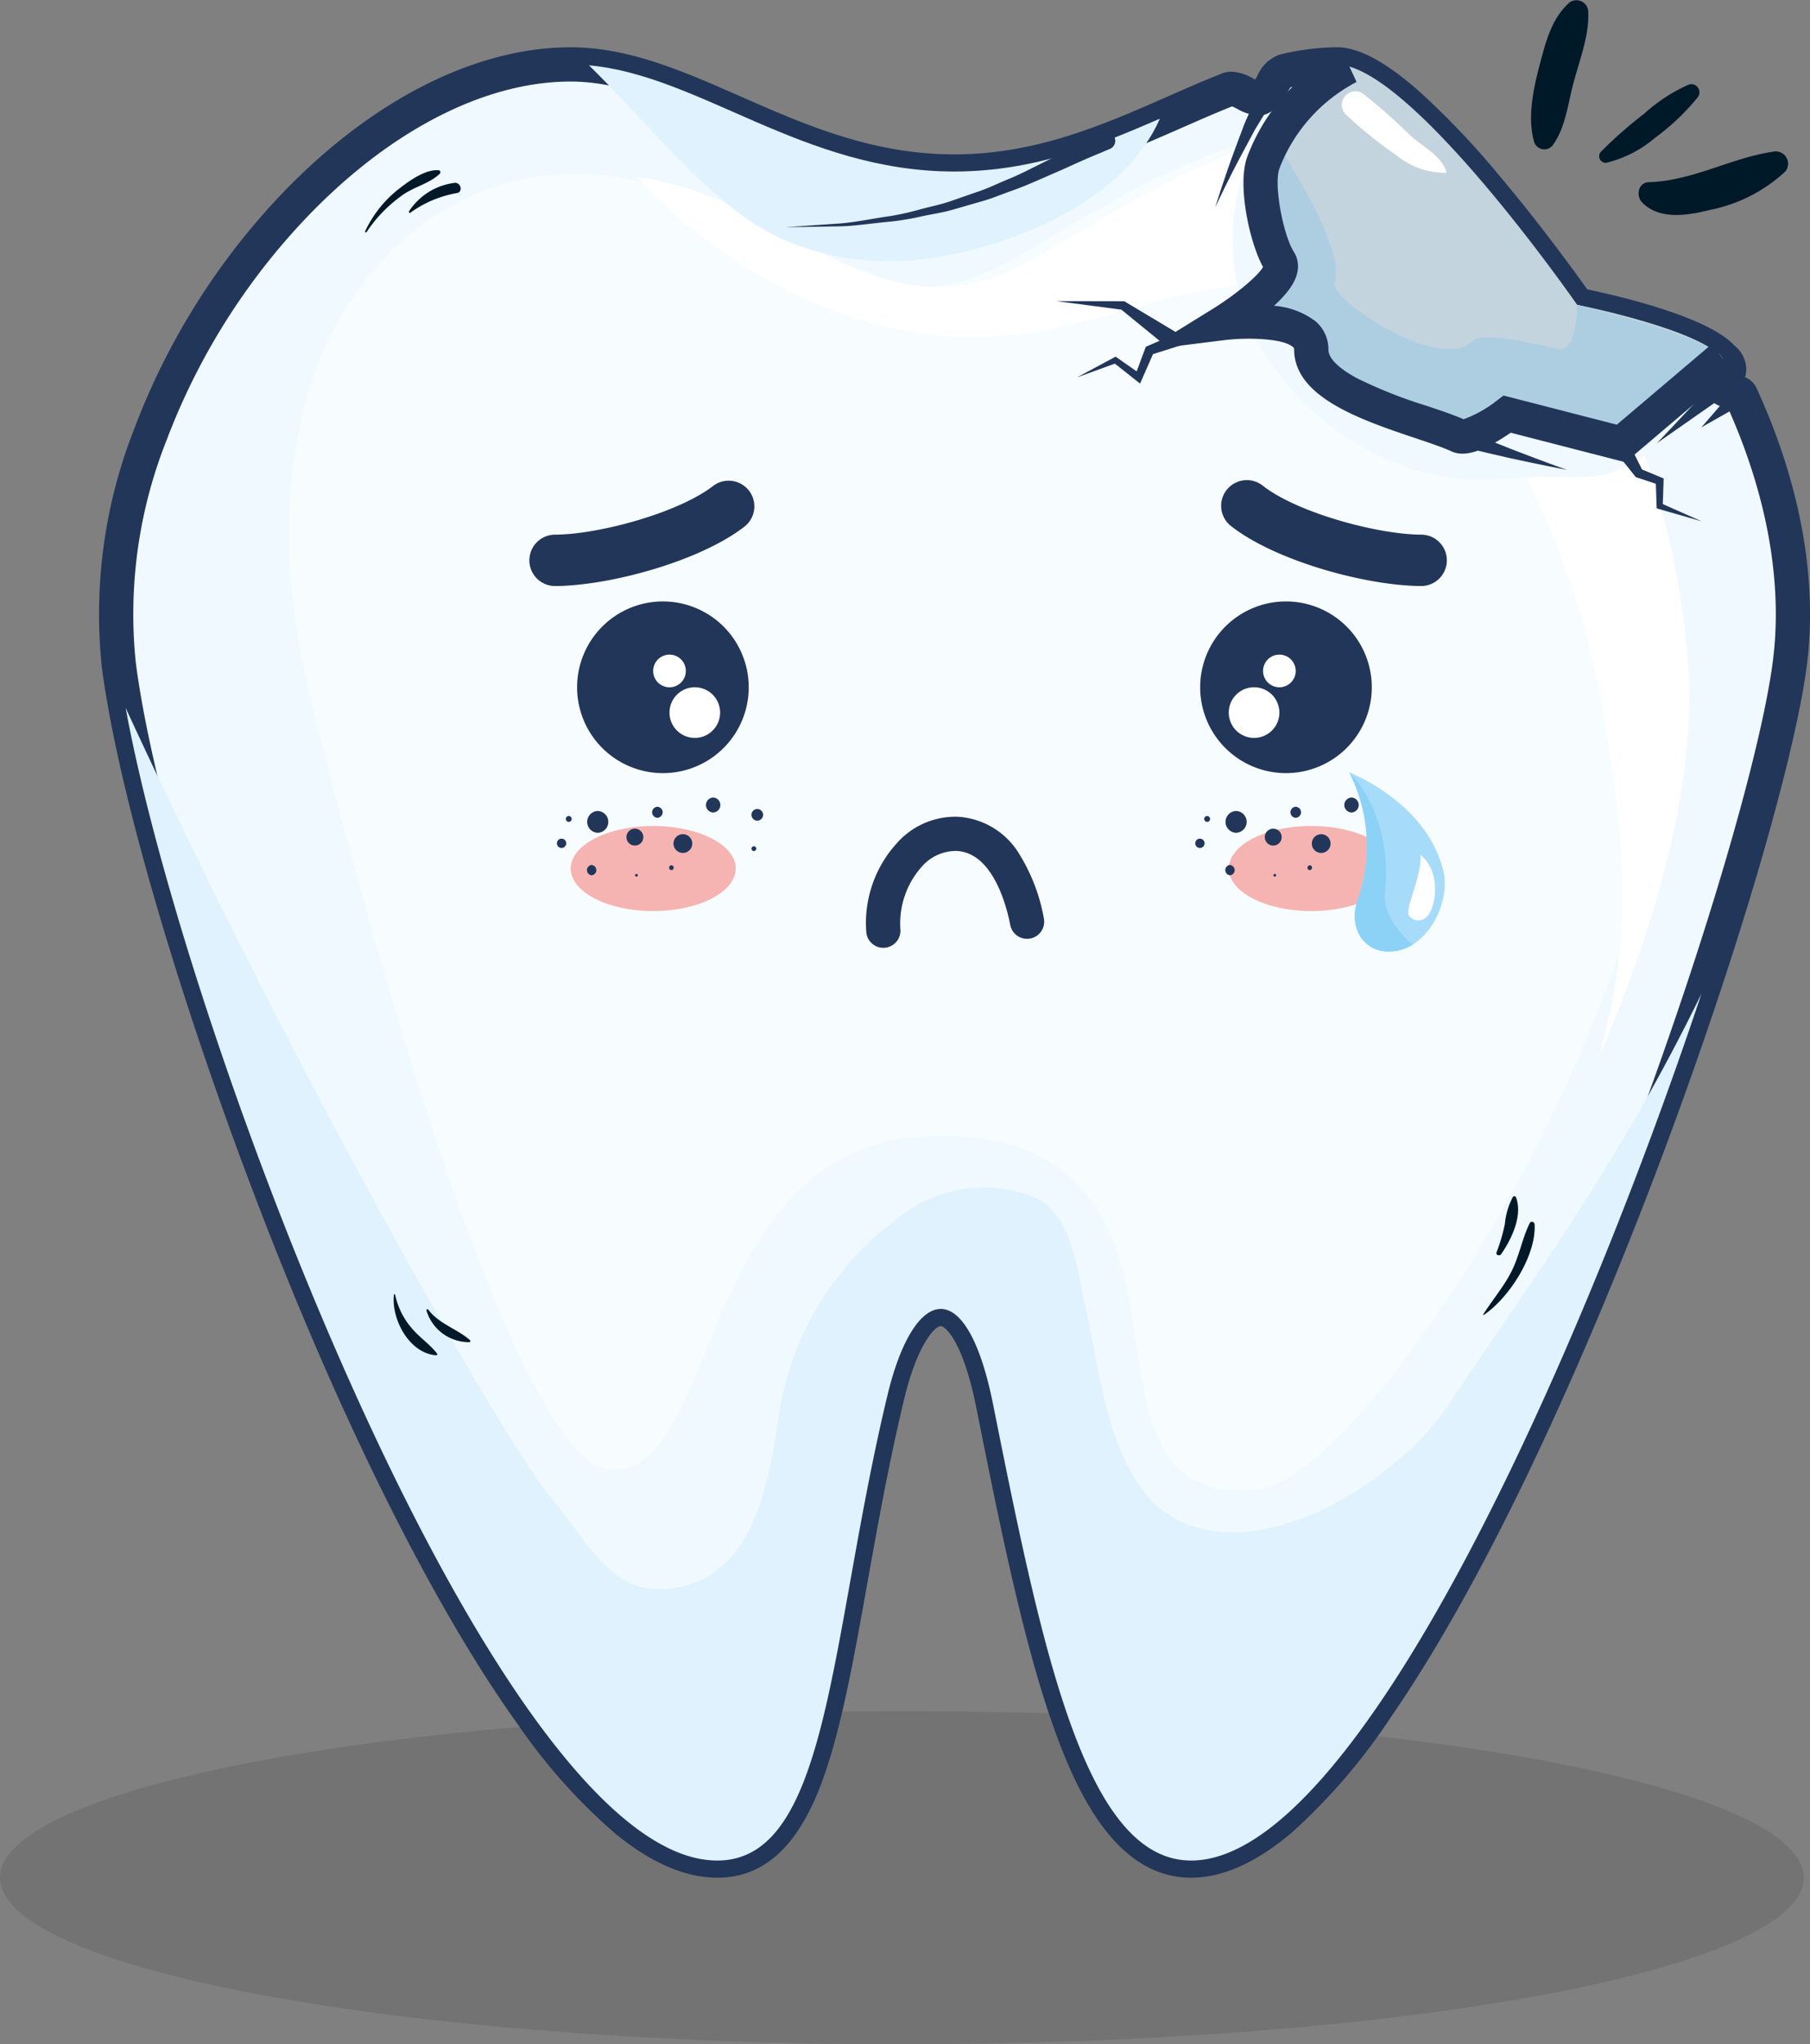 <svg xmlns="http://www.w3.org/2000/svg" width="173.812" height="196.226" viewBox="0 0 173.812 196.226">
  <rect x="0" y="0" width="173.812" height="196.226" fill="#808080" stroke="none"/>
  <g id="Grupo_966" data-name="Grupo 966" transform="translate(297.565 -2470.647)">
    <ellipse id="Elipse_85" data-name="Elipse 85" cx="86.607" cy="15.988" rx="86.607" ry="15.988" transform="translate(-297.565 2634.897)" opacity="0.098"/>
    <g id="Grupo_965" data-name="Grupo 965" transform="translate(-288.098 2470.647)">
      <path id="Caminho_1993" data-name="Caminho 1993" d="M390.576,40.351a22.09,22.09,0,0,0-5.213.665c-.856.208-1.31,2.255-2.171,2.54-.911.3-2.227-1.163-3.146-.8-7.714,3.039-15.818,7.879-26.307,7.879-15.29,0-25.511-10.282-36.841-10.282-22.4,0-46.669,31.962-43.385,57.61,3.662,28.6,35.495,114.8,57.47,114.8,10.846,0,10.792-21.537,16.339-44.652,2.537-10.565,7.607-11.833,10.142.844,4.746,23.729,8.875,43.808,19.027,43.808,21.974,0,54.441-91.815,57.47-114.8,1.107-8.4-.822-17.469-4.686-25.878-.185-.4-1.645-.35-1.837-.749-.389-.8,1.753-1.357.053-2.834-2.411-2.8-13.936-5.075-13.936-5.075S397.709,40.606,390.576,40.351Z" transform="translate(-271.571 -34.168)" fill="#eff9ff"/>
      <path id="Caminho_1993_-_Contorno" data-name="Caminho 1993 - Contorno" d="M317.995,39.807c5.587,0,10.783,2.285,16.285,4.7,6.236,2.742,12.685,5.578,20.556,5.578s14.317-2.835,20.553-5.577c1.774-.78,3.45-1.517,5.152-2.187a2.509,2.509,0,0,1,.922-.172,4.518,4.518,0,0,1,2.035.631c.072.036.156.079.241.121.069-.115.14-.239.2-.34a3.639,3.639,0,0,1,2.136-2.045,23.614,23.614,0,0,1,5.6-.712h.059c2.043.073,4.536,1.42,7.623,4.118a76.958,76.958,0,0,1,7.737,8.1c3.983,4.709,7.409,9.45,8.526,11.022,2.951.615,11.591,2.613,14.133,5.391a2.953,2.953,0,0,1,1.138,2.449,2.516,2.516,0,0,1-.121.593,2.012,2.012,0,0,1,1.1,1.02c4.246,9.24,5.914,18.5,4.822,26.779-1.5,11.372-10.242,40.015-21.754,66.461-6.266,14.395-12.379,25.953-18.169,34.352a57.479,57.479,0,0,1-9.457,11.033c-3.411,2.908-6.681,4.383-9.721,4.383-7.152,0-10.894-8.041-13.086-14.089-3-8.278-5.315-19.849-7.553-31.04-1.3-6.491-3.017-7.817-3.406-7.817-.575,0-2.262,1.772-3.526,7.035-1.459,6.078-2.552,12.187-3.517,17.576-1.4,7.82-2.609,14.573-4.526,19.547-2.28,5.914-5.516,8.789-9.895,8.789-3.03,0-6.281-1.388-9.663-4.126a54.357,54.357,0,0,1-9.407-10.474c-5.736-7.978-11.972-19.407-18.035-33.053-10.583-23.821-20.04-53.305-22-68.582a48.517,48.517,0,0,1,3.132-22.88,67.03,67.03,0,0,1,12.372-20.573C297.438,45.643,308.195,39.807,317.995,39.807Zm36.841,13.57c-8.562,0-15.637-3.111-21.88-5.856-5.176-2.276-10.066-4.426-14.962-4.426-8.856,0-18.713,5.429-27.043,14.894a63.709,63.709,0,0,0-11.761,19.553,45.237,45.237,0,0,0-2.95,21.311c1.922,15,11.268,44.095,21.739,67.665,5.972,13.443,12.093,24.671,17.7,32.469,6.224,8.657,11.9,13.232,16.4,13.232,1.979,0,4.543-.76,6.827-6.683,1.8-4.68,2.987-11.29,4.358-18.944.973-5.434,2.075-11.593,3.556-17.764,1.9-7.9,4.7-9.554,6.722-9.555h0c3.011,0,5.242,3.519,6.63,10.46,2.214,11.071,4.5,22.519,7.42,30.564,4.321,11.922,8.592,11.922,10,11.922,4.464,0,10.159-4.839,16.47-13.994,5.591-8.11,11.767-19.8,17.862-33.8,11.4-26.184,20.039-54.427,21.509-65.579.989-7.5-.5-15.937-4.3-24.429l-.015,0a2.643,2.643,0,0,1-2.058-1.266,2.26,2.26,0,0,1,.345-2.409l-.057-.067c-1.407-1.636-8.454-3.636-13.008-4.534l-.653-.129-.38-.546c-.039-.057-3.984-5.723-8.733-11.335-8.264-9.765-11.779-10.976-12.927-11.033a20.145,20.145,0,0,0-4.521.555c-.1.147-.233.379-.33.548a3.884,3.884,0,0,1-1.985,2.02,2.5,2.5,0,0,1-.782.123,4.474,4.474,0,0,1-2.013-.625c-.149-.076-.355-.18-.5-.239-1.564.623-3.138,1.315-4.8,2.045C370.471,50.266,363.4,53.377,354.836,53.377Z" transform="translate(-272.669 -35.268)" fill="#223659"/>
      <path id="Caminho_1994" data-name="Caminho 1994" d="M379.974,77.084s7.371-7.226,9.673-8.546c-.019-.017-.031-.033-.051-.05-2.411-2.8-13.936-5.075-13.936-5.075s-15.488-22.3-22.729-23.042a7.3,7.3,0,0,1-1.121.645,40.669,40.669,0,0,1-3.564,3.477c-.211.319-.4.6-.533.827-.727,1.183-1.4,2.4-2.092,3.6-.27,1.183,1.447,10.975,1.447,10.975a15.716,15.716,0,0,1-5.495,5.282c-.047.757,7.061-.634,8.1,1.732a11.594,11.594,0,0,0,4.051,5.165l11.089,4.17,4.139-2.333Z" transform="translate(-233.676 -34.156)" fill="#c3d4de" style="mix-blend-mode: multiply;isolation: isolate"/>
      <path id="Caminho_1995" data-name="Caminho 1995" d="M412.477,76.254a13.071,13.071,0,0,1-1.582.673c-1.985.695-4.842.339-6.926.432-2.321.1-4.634.337-6.954.211-9.123-.494-18.4-7.582-21.389-16.2a20.928,20.928,0,0,1,1.219-16.333c-8.759,2.077-16.8,7.786-24.5,11.965-12.528,6.8-21.742-4.574-33.036-7.626-10.79-2.916-20.746-.048-27.883,8.875-8.622,10.779-8.768,26.716-5.639,39.58,2.28,9.381,18.5,73.96,28.951,74.806s8.381-30.708,30-31.991c12.418-.737,17.908,5.442,19.737,15.02,1.937,10.131,1.218,19.6,12.116,18.943s40.658-47.61,39.849-77.4A75.985,75.985,0,0,0,412.477,76.254Z" transform="translate(-265.633 -31.57)" fill="#fff" opacity="0.5"/>
      <path id="Caminho_1996" data-name="Caminho 1996" d="M364.641,45.421c-7.907,2.433-15.239,7.543-22.283,11.368-12.53,6.8-21.744-4.574-33.036-7.626a32.974,32.974,0,0,0-3.889-.805c7.28,8.006,18.041,14.064,28.51,15.173,7.416.785,13.574-1.021,20.637-3.037a48.892,48.892,0,0,1,8.47-1.724A21.048,21.048,0,0,1,364.641,45.421Z" transform="translate(-253.71 -31.357)" fill="#fff"/>
      <path id="Caminho_1997" data-name="Caminho 1997" d="M367.265,122.389c5.344-12.237,9.032-25.221,8.74-35.966A77.082,77.082,0,0,0,371.71,64.5a12.753,12.753,0,0,1-3.19,1.635c-1.985.695-4.842.339-6.926.432q-.615.03-1.229.068a79.737,79.737,0,0,1,7.287,22.3c1.533,8.5,2.619,17.171,1.332,25.773A59.069,59.069,0,0,1,367.265,122.389Z" transform="translate(-223.258 -20.78)" fill="#fff"/>
      <path id="Caminho_1998" data-name="Caminho 1998" d="M316.291,54.159c5.635,4.565,12.954,5.841,20.022,4.588,8.457-1.5,17.822-5.98,20.959-13.217-5.84,2.548-12.169,5.07-19.743,5.07-14.491,0-24.43-9.23-35.075-10.193C307.094,44.959,311.2,50.032,316.291,54.159Z" transform="translate(-255.362 -34.136)" fill="#dff2fe" style="mix-blend-mode: multiply;isolation: isolate"/>
      <path id="Caminho_1999" data-name="Caminho 1999" d="M400.711,147.2c-4.139,6.151-15.3,13.938-23.91,11.6-8.451-2.291-9.175-14.166-10.787-21.1-.759-3.259-1.265-9.014-4.786-10.568a12.918,12.918,0,0,0-11.313.634,28.813,28.813,0,0,0-13.234,19.436c-1.091,7.147-2.392,17.294-11.622,17.485-4.85.1-7.332-5.224-10.179-8.516-4.6-5.316-25.166-41.656-41.052-76.085,5.826,31.954,35.818,110.641,56.813,110.641,10.846,0,10.792-21.537,16.341-44.652,2.535-10.565,7.605-11.833,10.141.844,4.745,23.729,8.875,43.808,19.027,43.808,15.878,0,37.228-47.928,49-83.2C417.33,123.535,409.768,133.735,400.711,147.2Z" transform="translate(-271.23 -12.138)" fill="#dff2fe" style="mix-blend-mode: multiply;isolation: isolate"/>
      <path id="Caminho_2000" data-name="Caminho 2000" d="M318.2,81.754a8.24,8.24,0,1,1-8.241-8.24A8.241,8.241,0,0,1,318.2,81.754Z" transform="translate(-255.768 -15.783)" fill="#223659"/>
      <path id="Caminho_2001" data-name="Caminho 2001" d="M312.288,81.244a2.43,2.43,0,1,1-2.429-2.429A2.429,2.429,0,0,1,312.288,81.244Z" transform="translate(-252.604 -12.845)" fill="#fff"/>
      <path id="Caminho_2002" data-name="Caminho 2002" d="M309.555,78.366a1.568,1.568,0,1,1-1.568-1.567A1.569,1.569,0,0,1,309.555,78.366Z" transform="translate(-253.162 -13.963)" fill="#fff"/>
      <path id="Caminho_2003" data-name="Caminho 2003" d="M340.213,81.754a8.24,8.24,0,1,0,8.241-8.24A8.242,8.242,0,0,0,340.213,81.754Z" transform="translate(-234.429 -15.783)" fill="#223659"/>
      <path id="Caminho_2004" data-name="Caminho 2004" d="M341.98,81.244a2.43,2.43,0,1,0,2.429-2.429A2.43,2.43,0,0,0,341.98,81.244Z" transform="translate(-233.45 -12.845)" fill="#fff"/>
      <path id="Caminho_2005" data-name="Caminho 2005" d="M344.1,78.366a1.567,1.567,0,1,0,1.567-1.567A1.567,1.567,0,0,0,344.1,78.366Z" transform="translate(-232.276 -13.963)" fill="#fff"/>
      <path id="Caminho_2006" data-name="Caminho 2006" d="M361.527,76.951c-5.172,0-13.952-2.355-18.281-5.734a2.466,2.466,0,1,1,3.035-3.887c3.328,2.6,11.062,4.69,15.246,4.69a2.466,2.466,0,0,1,0,4.931Z" transform="translate(-234.472 -20.7)" fill="#223659"/>
      <path id="Caminho_2007" data-name="Caminho 2007" d="M301.976,76.951a2.466,2.466,0,0,1,0-4.931c4.184,0,11.917-2.092,15.245-4.69a2.466,2.466,0,0,1,3.034,3.887C315.927,74.6,307.148,76.951,301.976,76.951Z" transform="translate(-258.191 -20.699)" fill="#223659"/>
      <path id="Caminho_2009" data-name="Caminho 2009" d="M295.669,46.888c-1.334-.1-2.955,1.121-3.954,1.909a11.182,11.182,0,0,0-3.085,3.943.079.079,0,0,0,.137.079,13.449,13.449,0,0,1,3.363-3.483c1.108-.841,2.725-1.17,3.673-2.128A.189.189,0,0,0,295.669,46.888Z" transform="translate(-263.03 -30.547)" fill="#001929"/>
      <path id="Caminho_2010" data-name="Caminho 2010" d="M295.669,47.673a6.13,6.13,0,0,0-4.33,2.722c-.045.082.048.2.134.135a10.8,10.8,0,0,1,4.466-1.884C296.576,48.531,296.3,47.558,295.669,47.673Z" transform="translate(-261.529 -30.114)" fill="#001929"/>
      <path id="Caminho_2011" data-name="Caminho 2011" d="M294.551,121.989c-.647-.838-1.508-1.419-2.221-2.2a7.213,7.213,0,0,1-1.8-3.446c-.014-.073-.11-.047-.117.014-.261,2.349,1.488,5.645,4.073,5.8C294.579,122.163,294.6,122.049,294.551,121.989Z" transform="translate(-262.053 7.931)" fill="#001929"/>
      <path id="Caminho_2012" data-name="Caminho 2012" d="M296.6,120.2c-1.237-1.1-2.983-1.559-4.007-2.933a.1.1,0,0,0-.18.078,4.263,4.263,0,0,0,4.111,3.04A.109.109,0,0,0,296.6,120.2Z" transform="translate(-260.928 8.446)" fill="#001929"/>
      <path id="Caminho_2013" data-name="Caminho 2013" d="M362.173,111.946c-.741,1.488-1,3.168-1.775,4.68-.746,1.461-1.822,2.708-2.694,4.088a.039.039,0,0,0,.053.054c2.423-1.638,5.045-5.689,4.878-8.7C362.621,111.842,362.29,111.711,362.173,111.946Z" transform="translate(-224.737 5.452)" fill="#001929"/>
      <path id="Caminho_2014" data-name="Caminho 2014" d="M360.4,110.367a.17.17,0,0,0-.308-.04,6.79,6.79,0,0,0-.765,2.579,16.814,16.814,0,0,1-.8,2.725c-.107.264.291.389.434.183C359.958,114.4,361.054,112.112,360.4,110.367Z" transform="translate(-224.283 4.577)" fill="#001929"/>
      <path id="Caminho_2015" data-name="Caminho 2015" d="M357.826,91.464c0,2.255-3.547,4.085-7.924,4.085s-7.922-1.829-7.922-4.085,3.548-4.085,7.922-4.085S357.826,89.207,357.826,91.464Z" transform="translate(-233.45 -8.098)" fill="#f5b4b2"/>
      <path id="Caminho_2016" data-name="Caminho 2016" d="M317.169,91.464c0,2.255-3.547,4.085-7.924,4.085s-7.921-1.829-7.921-4.085,3.546-4.085,7.921-4.085S317.169,89.207,317.169,91.464Z" transform="translate(-255.987 -8.098)" fill="#f5b4b2"/>
      <path id="Caminho_2017" data-name="Caminho 2017" d="M321.752,99.908a1.644,1.644,0,0,1-1.633-1.477,11.376,11.376,0,0,1,2.911-8.541,7.508,7.508,0,0,1,5.82-2.565,7.406,7.406,0,0,1,6.047,3.73,17.507,17.507,0,0,1,2.277,6.054,1.644,1.644,0,0,1-3.229.619c-.315-1.641-1.62-7-5.2-7.118a4.36,4.36,0,0,0-3.311,1.521,8.183,8.183,0,0,0-2.045,5.965,1.645,1.645,0,0,1-1.637,1.811Z" transform="translate(-246.395 -8.929)" fill="#223659"/>
      <path id="Caminho_2019" data-name="Caminho 2019" d="M346.538,44.941c-1.727,3.9-.881,8.121-.036,12.348.846,2.537-2.535,4.226-4.93,5.353,1.5-.168,1.71-1.079,0,0a28.026,28.026,0,0,1,4.93-.283c4.226,1.691,5.072,6.763,9.3,8.451,3.379,1.691,6.76,2.537,9.295,1.691,4.226-.844,9.3.846,13.523,1.691,4.226,0,11.76-7.546,10.977-8.236-1.152-2.011-13.936-5.075-13.936-5.075s.051,4.7-1.879,4.239c-3.12-.751-7.365-1.578-8.195-.746-3.1,3.1-13.857-4.079-13.237-5.676C353.615,55.434,346.538,44.941,346.538,44.941Z" transform="translate(-233.676 -31.623)" fill="#accee0" style="mix-blend-mode: multiply;isolation: isolate"/>
      <path id="Caminho_2020" data-name="Caminho 2020" d="M379.238,68.033c-6.033.126-6.887-2.495-12.873-.685-5.872,1.775-10.779.493-14.239-4.851-3.236-5-3.185-11.281-6.272-16.212-.74,3.3-.048,6.777.648,10.259.729,2.188-1.689,3.746-3.9,4.857a3.491,3.491,0,0,0-1.026.5,28.026,28.026,0,0,1,4.93-.283c4.226,1.691,5.072,6.763,9.3,8.451,3.379,1.691,6.76,2.537,9.295,1.691,4.226-.844,9.3.846,13.523,1.691,2.122,0,8.557-6.395,10.352-8.241C388.8,65.217,379.414,68.03,379.238,68.033Z" transform="translate(-233.676 -30.878)" fill="#accee0" style="mix-blend-mode: multiply;isolation: isolate"/>
      <g id="Grupo_964" data-name="Grupo 964" transform="translate(65.952 4.885)">
        <path id="Caminho_2008" data-name="Caminho 2008" d="M345.738,46.151l-1.276.539c-.821.334-1.963.846-3.328,1.469-.7.3-1.452.631-2.249.979s-1.646.709-2.549,1.024-1.808.707-2.773.984-1.94.56-2.917.842-1.988.42-2.964.633a26.084,26.084,0,0,1-2.886.494c-1.893.168-3.643.46-5.161.469l-5.047.081,5.027-.345c1.506-.087,3.235-.471,5.093-.732a26.222,26.222,0,0,0,2.826-.637c.95-.263,1.937-.445,2.882-.776l2.817-.976c.929-.319,1.8-.754,2.666-1.107s1.68-.749,2.45-1.138l2.176-1.085c1.352-.7,2.482-1.282,3.278-1.657l1.247-.6a.845.845,0,0,1,.74,1.52l-.039.017Z" transform="translate(-314.587 -36.74)" fill="#223659"/>
        <path id="Caminho_2018" data-name="Caminho 2018" d="M385.159,79.47l-11.018-2.838c-.372.255-.869.58-1.408.89-1.928,1.107-3.262,1.379-4.325.882-.768-.359-2.038-.785-3.382-1.237-5.2-1.748-11.682-3.924-11.682-8.517a.267.267,0,0,0-.122-.247c-.958-.846-4.441-.925-6.587-.657l-7.465.932,6.4-3.96c2.172-1.347,4.324-3.154,4.786-3.99-1.29-2.352-2.472-7.769-1.549-10.489a18.778,18.778,0,0,1,9.149-10.256l1.378,2.985-.689-1.492.693,1.49a15.682,15.682,0,0,0-7.418,8.33c-.552,1.627.4,6.423,1.4,7.989a2.584,2.584,0,0,1,.318,2.005c-.147.641-.55,1.624-2.228,3.16A7.529,7.529,0,0,1,355.4,65.94a3.53,3.53,0,0,1,1.234,2.711c0,1.047,1.49,2.073,2.739,2.749a44.723,44.723,0,0,0,6.7,2.652c1.4.47,2.621.88,3.54,1.289a11.565,11.565,0,0,0,3.205-1.8l.633-.479,10.879,2.8,9.061-7.686,2.127,2.507Z" transform="translate(-304.487 -39.982)" fill="#223659"/>
        <g id="Grupo_933" data-name="Grupo 933" transform="translate(27.999 25.341)">
          <path id="Caminho_2021" data-name="Caminho 2021" d="M346.842,57.4l-7.111,2.239.261-.254-1.132,2.576-.2.449-.368-.291L336.119,60.4l.294.032L332.6,61.823l3.573-1.921.141-.076.153.108,2.269,1.591-.565.158.981-2.637.062-.168.2-.086,6.836-2.974Z" transform="translate(-332.601 -55.819)" fill="#223659"/>
        </g>
        <g id="Grupo_935" data-name="Grupo 935" transform="translate(79.233 36.963)">
          <path id="Caminho_2022" data-name="Caminho 2022" d="M366.986,63.3l1.656,3.317-.223-.18,2,.835.25.1-.008.244-.079,2.406-.192-.275,3.91,1.736L370.185,70.3,370,70.243l-.008-.221-.079-2.406.241.348-2.053-.682-.107-.036-.116-.145-2.316-2.895Z" transform="translate(-365.563 -63.296)" fill="#223659"/>
        </g>
        <g id="Grupo_937" data-name="Grupo 937" transform="translate(26.027 24.02)">
          <path id="Caminho_2023" data-name="Caminho 2023" d="M342.13,59.506,337.5,55.73l.21.074-6.381-.835,6.435.012h.086l.123.074,5.124,3.067Z" transform="translate(-331.332 -54.969)" fill="#223659"/>
        </g>
        <path id="Caminho_2024" data-name="Caminho 2024" d="M356.648,62.785l1.536.74c.462.239,1,.437,1.578.668l1.826.726c2.54.981,5.128,1.917,5.128,1.917s-2.684-.524-5.384-1.111l-2.011-.463c-.643-.151-1.259-.283-1.742-.446l-1.649-.5Z" transform="translate(-291.67 -26.616)" fill="#223659"/>
        <path id="Caminho_2025" data-name="Caminho 2025" d="M375.2,61.151l-6.757,4.724,5.652-6Z" transform="translate(-284.733 -28.231)" fill="#223659"/>
        <path id="Caminho_2026" data-name="Caminho 2026" d="M346.971,42.535l-1,1.638-1.023,1.68L343.9,47.815c-1.456,2.673-2.753,5.468-2.753,5.468s.894-2.93,1.988-5.829c.27-.727.543-1.456.8-2.14l.782-1.8.765-1.763Z" transform="translate(-299.865 -38.279)" fill="#223659"/>
        <path id="Caminho_2027" data-name="Caminho 2027" d="M375.5,61.652l-4.32,2.451,3.249-3.757Z" transform="translate(-283.215 -27.969)" fill="#223659"/>
      </g>
      <path id="Caminho_2028" data-name="Caminho 2028" d="M349.363,44.235a39.513,39.513,0,0,0,4.843,3.9,7.309,7.309,0,0,0,4.77,1.7c.034,0,.048-.036.042-.065-.322-1.414-2.262-2.484-3.317-3.378a54.485,54.485,0,0,0-4.651-4.124A1.3,1.3,0,0,0,349.363,44.235Z" transform="translate(-229.598 -33.253)" fill="#fff"/>
      <g id="Grupo_963" data-name="Grupo 963" transform="translate(105.329 76.555)">
        <path id="Caminho_2029" data-name="Caminho 2029" d="M340.742,86.765a.282.282,0,0,0,0,.564A.282.282,0,0,0,340.742,86.765Z" transform="translate(-339.617 -84.993)" fill="#223659"/>
        <path id="Caminho_2030" data-name="Caminho 2030" d="M342.794,86.456a1.046,1.046,0,0,0,0,2.091A1.046,1.046,0,0,0,342.794,86.456Z" transform="translate(-338.889 -85.165)" fill="#223659"/>
        <path id="Caminho_2031" data-name="Caminho 2031" d="M346.3,86.194a.529.529,0,0,0,0,1.057A.529.529,0,0,0,346.3,86.194Z" transform="translate(-336.668 -85.309)" fill="#223659"/>
        <path id="Caminho_2032" data-name="Caminho 2032" d="M345.007,87.548a.81.81,0,0,0,0,1.62A.81.81,0,0,0,345.007,87.548Z" transform="translate(-337.536 -84.559)" fill="#223659"/>
        <path id="Caminho_2033" data-name="Caminho 2033" d="M348,87.888a.9.9,0,0,0,0,1.8A.9.9,0,0,0,348,87.888Z" transform="translate(-335.923 -84.371)" fill="#223659"/>
        <path id="Caminho_2034" data-name="Caminho 2034" d="M349.811,85.625a.718.718,0,0,0,0,1.435A.718.718,0,0,0,349.811,85.625Z" transform="translate(-334.822 -85.625)" fill="#223659"/>
        <path id="Caminho_2035" data-name="Caminho 2035" d="M352.482,86.333a.559.559,0,0,0,0,1.118A.559.559,0,0,0,352.482,86.333Z" transform="translate(-333.258 -85.233)" fill="#223659"/>
        <path id="Caminho_2036" data-name="Caminho 2036" d="M352.159,88.634a.229.229,0,0,0,0,.459A.229.229,0,0,0,352.159,88.634Z" transform="translate(-333.259 -83.957)" fill="#223659"/>
        <path id="Caminho_2037" data-name="Caminho 2037" d="M342.21,89.789a.5.5,0,0,0,0,.989A.495.495,0,0,0,342.21,89.789Z" transform="translate(-338.916 -83.317)" fill="#223659"/>
        <path id="Caminho_2038" data-name="Caminho 2038" d="M340.352,88.164a.447.447,0,0,0,0,.894A.447.447,0,0,0,340.352,88.164Z" transform="translate(-339.921 -84.218)" fill="#223659"/>
        <path id="Caminho_2039" data-name="Caminho 2039" d="M344.868,90.341a.13.13,0,0,0,0,.26A.13.13,0,0,0,344.868,90.341Z" transform="translate(-337.247 -83.011)" fill="#223659"/>
        <path id="Caminho_2040" data-name="Caminho 2040" d="M347.065,89.805a.235.235,0,0,0,0,.469A.235.235,0,0,0,347.065,89.805Z" transform="translate(-336.086 -83.307)" fill="#223659"/>
      </g>
      <g id="Grupo_962" data-name="Grupo 962" transform="translate(44.029 76.555)">
        <path id="Caminho_2041" data-name="Caminho 2041" d="M301.3,86.765a.282.282,0,0,0,0,.564A.282.282,0,0,0,301.3,86.765Z" transform="translate(-300.179 -84.993)" fill="#223659"/>
        <path id="Caminho_2042" data-name="Caminho 2042" d="M303.356,86.456a1.046,1.046,0,0,0,0,2.091A1.046,1.046,0,0,0,303.356,86.456Z" transform="translate(-299.451 -85.165)" fill="#223659"/>
        <path id="Caminho_2043" data-name="Caminho 2043" d="M306.862,86.194a.529.529,0,0,0,0,1.057A.529.529,0,0,0,306.862,86.194Z" transform="translate(-297.229 -85.309)" fill="#223659"/>
        <path id="Caminho_2044" data-name="Caminho 2044" d="M305.568,87.548a.81.81,0,0,0,0,1.62A.81.81,0,0,0,305.568,87.548Z" transform="translate(-298.097 -84.559)" fill="#223659"/>
        <path id="Caminho_2045" data-name="Caminho 2045" d="M308.565,87.888a.9.9,0,0,0,0,1.8A.9.9,0,0,0,308.565,87.888Z" transform="translate(-296.485 -84.371)" fill="#223659"/>
        <path id="Caminho_2046" data-name="Caminho 2046" d="M310.373,85.625a.718.718,0,0,0,0,1.435A.718.718,0,0,0,310.373,85.625Z" transform="translate(-295.384 -85.625)" fill="#223659"/>
        <path id="Caminho_2047" data-name="Caminho 2047" d="M313.044,86.333a.559.559,0,0,0,0,1.118A.559.559,0,0,0,313.044,86.333Z" transform="translate(-293.819 -85.233)" fill="#223659"/>
        <path id="Caminho_2048" data-name="Caminho 2048" d="M312.721,88.634a.229.229,0,0,0,0,.459A.229.229,0,0,0,312.721,88.634Z" transform="translate(-293.82 -83.957)" fill="#223659"/>
        <path id="Caminho_2049" data-name="Caminho 2049" d="M302.773,89.789a.5.5,0,0,0,0,.989A.495.495,0,0,0,302.773,89.789Z" transform="translate(-299.477 -83.317)" fill="#223659"/>
        <path id="Caminho_2050" data-name="Caminho 2050" d="M300.914,88.164a.447.447,0,0,0,0,.894A.447.447,0,0,0,300.914,88.164Z" transform="translate(-300.483 -84.218)" fill="#223659"/>
        <path id="Caminho_2051" data-name="Caminho 2051" d="M305.43,90.341a.13.13,0,0,0,0,.26A.13.13,0,0,0,305.43,90.341Z" transform="translate(-297.809 -83.011)" fill="#223659"/>
        <path id="Caminho_2052" data-name="Caminho 2052" d="M307.627,89.805a.235.235,0,0,0,0,.469A.235.235,0,0,0,307.627,89.805Z" transform="translate(-296.648 -83.307)" fill="#223659"/>
      </g>
      <path id="Caminho_2053" data-name="Caminho 2053" d="M358.45,93.5c.712,2.921-1.327,7.234-4.6,7.716-2.91.429-4.612-2.139-3.6-4.969a15.582,15.582,0,0,0-.818-12.172S356.841,86.906,358.45,93.5Z" transform="translate(-229.322 -9.928)" fill="#a6dcf9"/>
      <path id="Caminho_2054" data-name="Caminho 2054" d="M352.851,95.7c.794-7.842-3.424-11.62-3.424-11.62a15.582,15.582,0,0,1,.818,12.172c-1.01,2.83.692,5.4,3.6,4.969a4.385,4.385,0,0,0,1.674-.625C354.1,99.417,352.666,97.517,352.851,95.7Z" transform="translate(-229.322 -9.928)" fill="#8cd2f7"/>
      <path id="Caminho_2055" data-name="Caminho 2055" d="M354.221,89.156c.269,1.766-1.484,5.2-1.1,5.824a1.116,1.116,0,0,0,1.736.12C355.672,94.374,356.358,90.867,354.221,89.156Z" transform="translate(-227.306 -7.113)" fill="#fff"/>
      <path id="Caminho_2056" data-name="Caminho 2056" d="M366.141,37.405a1.137,1.137,0,0,0-1.778-.807c-1.7,1.5-2.244,3.625-2.818,5.762-.631,2.344-1.3,5.321-.574,7.691a1.03,1.03,0,0,0,1.741.3c1.186-1.62,1.441-3.71,1.918-5.628C365.213,42.365,366.286,39.849,366.141,37.405Z" transform="translate(-223.097 -36.373)" fill="#001929"/>
      <path id="Caminho_2057" data-name="Caminho 2057" d="M373.462,41.618a15.9,15.9,0,0,0-4.267,2.785,41.033,41.033,0,0,0-4.187,3.685.633.633,0,0,0,.547,1.031,11.368,11.368,0,0,0,4.68-2.4,22.043,22.043,0,0,0,4.093-3.884A.778.778,0,0,0,373.462,41.618Z" transform="translate(-220.768 -33.493)" fill="#001929"/>
      <path id="Caminho_2058" data-name="Caminho 2058" d="M380.362,45.729c-4.181.588-7.761,2.806-12.09,2.953-1.054.036-1.239,1.354-.606,1.977,1.708,1.686,4.419,1.2,6.522.675a14.9,14.9,0,0,0,7.2-3.679A1.185,1.185,0,0,0,380.362,45.729Z" transform="translate(-219.413 -31.192)" fill="#001929"/>
    </g>
  </g>
</svg>
